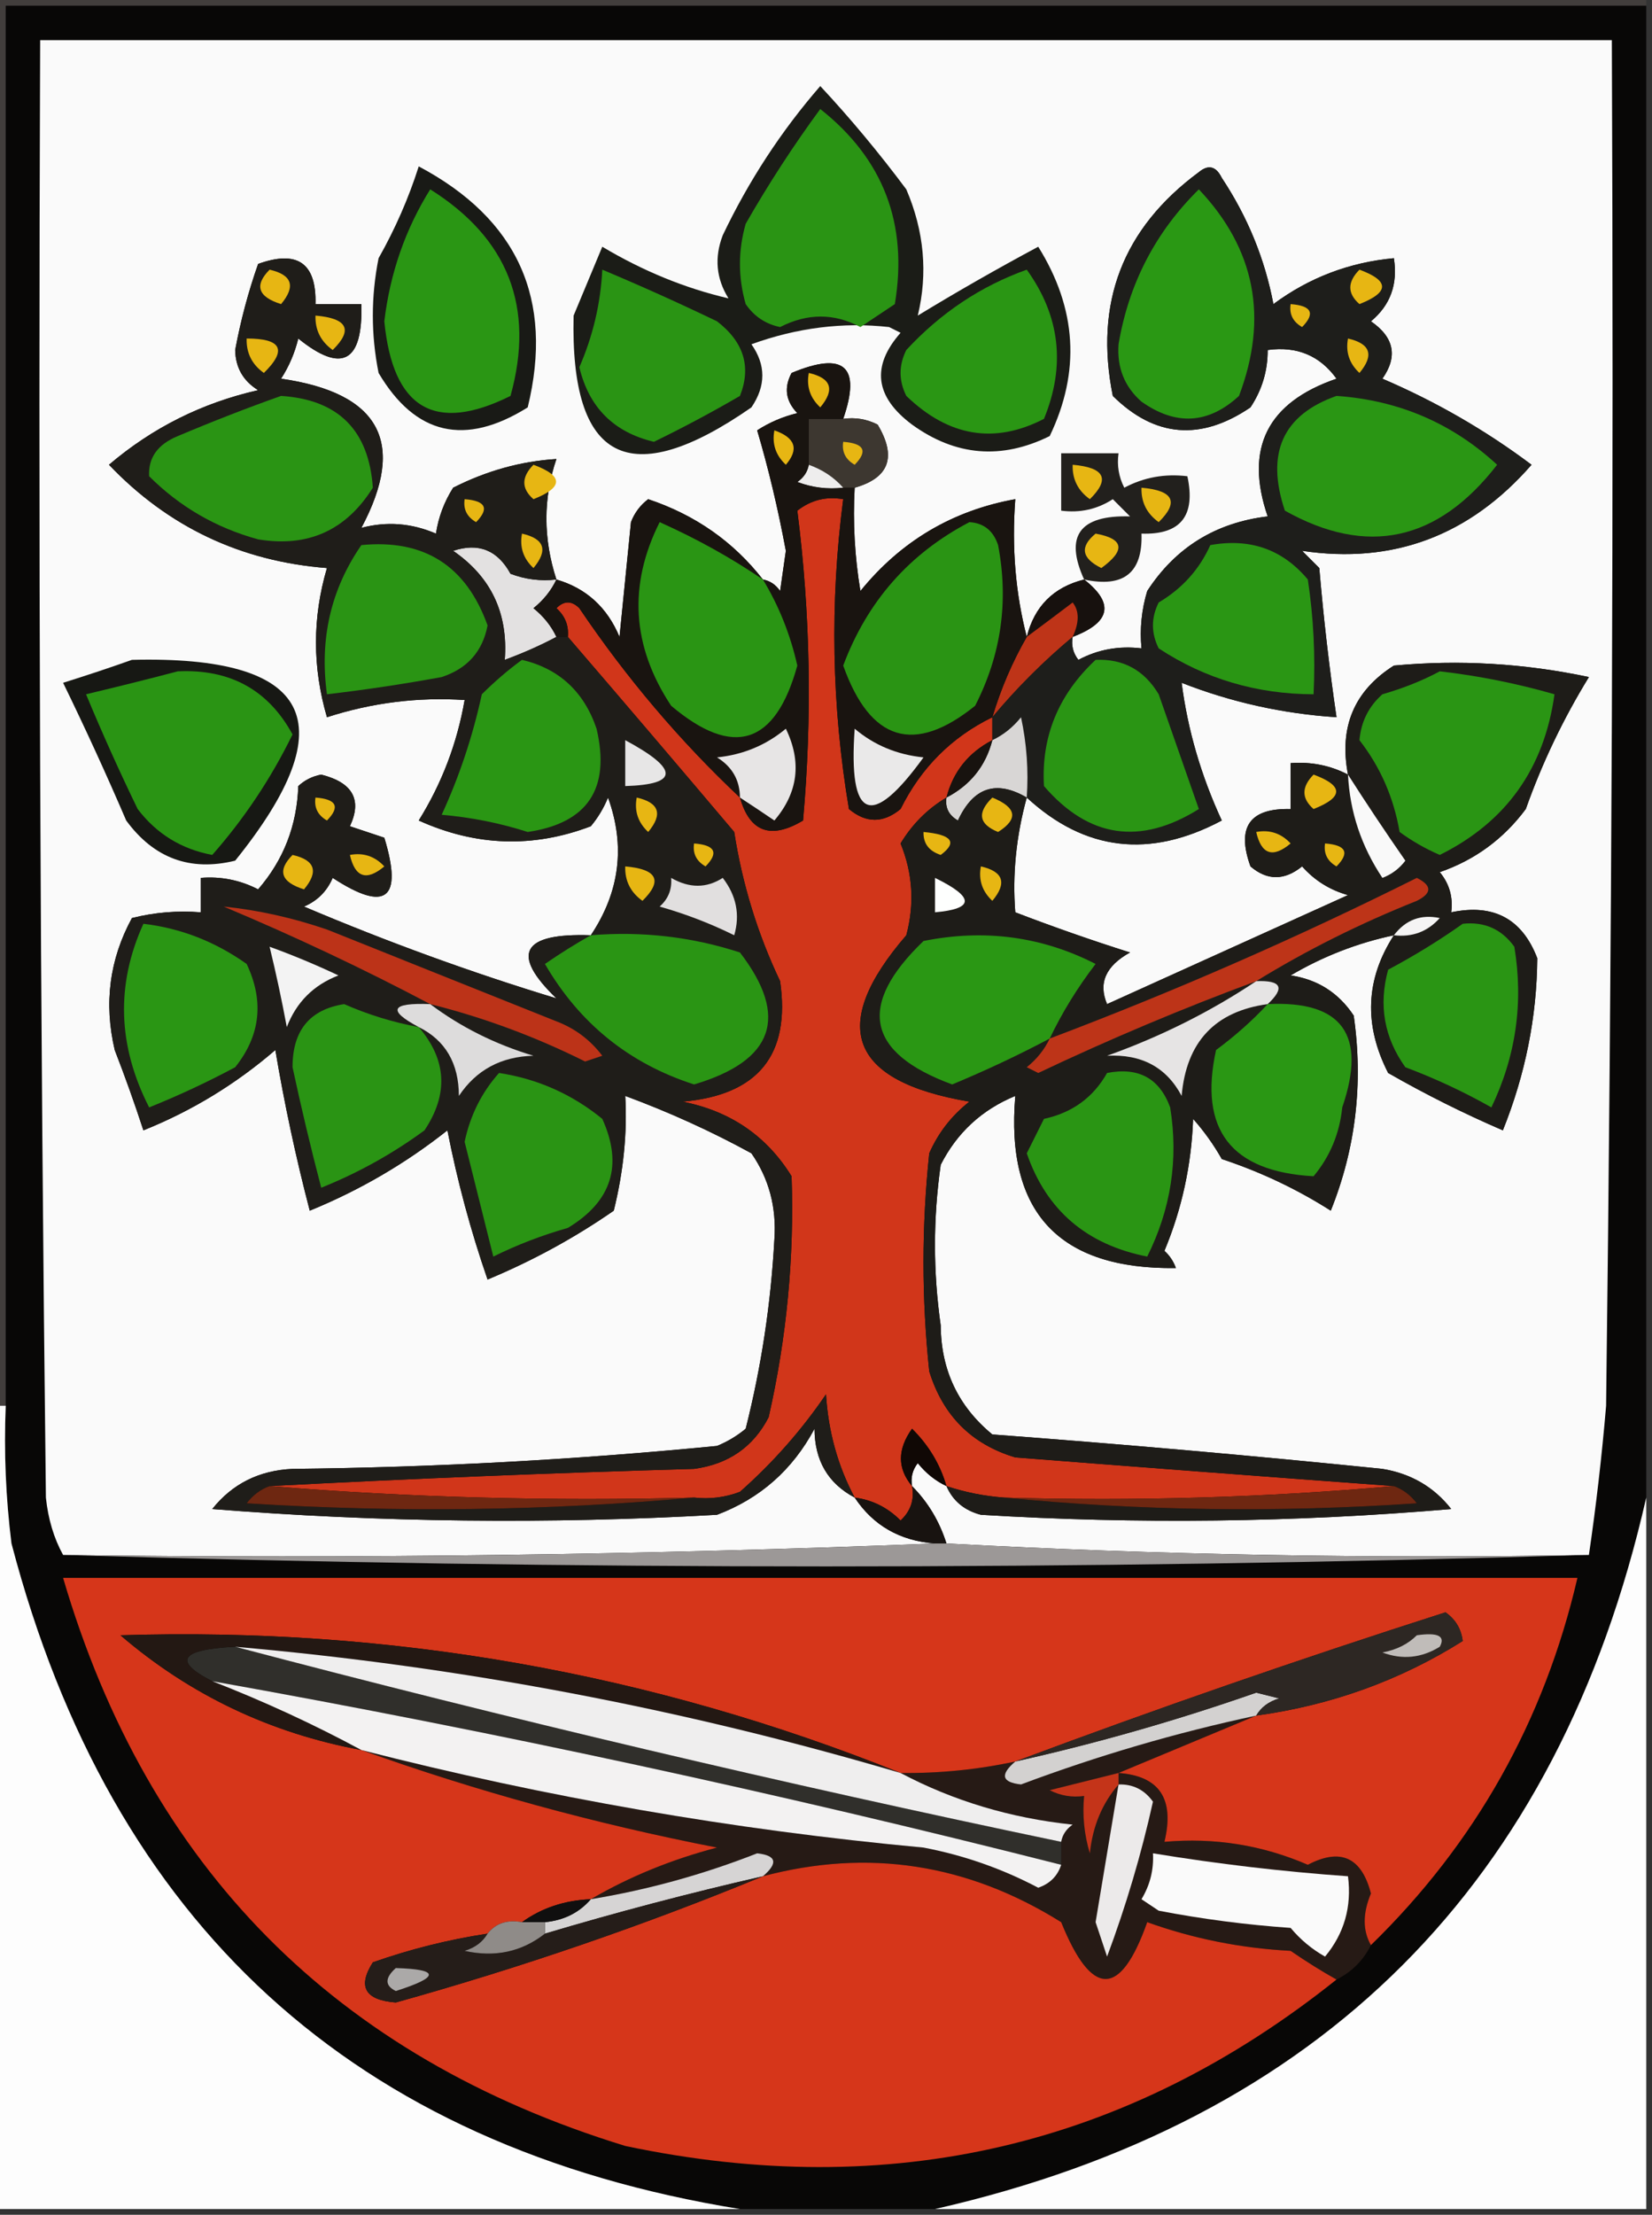 <?xml version="1.0" encoding="UTF-8"?>
<!DOCTYPE svg PUBLIC "-//W3C//DTD SVG 1.1//EN" "http://www.w3.org/Graphics/SVG/1.1/DTD/svg11.dtd">
<svg xmlns="http://www.w3.org/2000/svg" version="1.1" width="144px" height="193px" style="shape-rendering:geometricPrecision; text-rendering:geometricPrecision; image-rendering:optimizeQuality; fill-rule:evenodd; clip-rule:evenodd" xmlns:xlink="http://www.w3.org/1999/xlink">
<rect width="100%" height="100%" fill="#333333" stroke="none"/>
<g><path style="opacity:1" fill="#423e3c" d="M -0.5,-0.5 C 47.5,-0.5 95.5,-0.5 143.5,-0.5C 143.5,-0.167 143.5,0.167 143.5,0.5C 95.833,0.5 48.167,0.5 0.5,0.5C 0.5,41.167 0.5,81.833 0.5,122.5C 0.167,122.5 -0.167,122.5 -0.5,122.5C -0.5,81.5 -0.5,40.5 -0.5,-0.5 Z"/></g>
<g><path style="opacity:1" fill="#080706" d="M 143.5,0.5 C 143.5,43.833 143.5,87.167 143.5,130.5C 135.833,164.167 115.167,184.833 81.5,192.5C 75.833,192.5 70.167,192.5 64.5,192.5C 30.883,187.06 9.717,167.726 1,134.5C 0.501,130.514 0.334,126.514 0.5,122.5C 0.5,81.833 0.5,41.167 0.5,0.5C 48.167,0.5 95.833,0.5 143.5,0.5 Z"/></g>
<g><path style="opacity:1" fill="#fafafa" d="M 138.5,135.5 C 119.659,135.83 100.993,135.497 82.5,134.5C 81.89,132.566 80.89,130.899 79.5,129.5C 79.369,128.761 79.536,128.094 80,127.5C 80.708,128.381 81.542,129.047 82.5,129.5C 83.058,130.79 84.058,131.623 85.5,132C 99.179,132.833 112.846,132.666 126.5,131.5C 124.997,129.578 122.997,128.412 120.5,128C 109.181,126.847 97.848,125.847 86.5,125C 83.526,122.552 82.026,119.386 82,115.5C 81.333,110.833 81.333,106.167 82,101.5C 83.419,98.704 85.585,96.704 88.5,95.5C 87.637,105.638 92.304,110.638 102.5,110.5C 102.291,109.914 101.957,109.414 101.5,109C 103.021,105.356 103.855,101.523 104,97.5C 104.956,98.579 105.789,99.745 106.5,101C 109.89,102.125 113.057,103.625 116,105.5C 118.177,100.077 118.843,94.41 118,88.5C 116.681,86.513 114.848,85.346 112.5,85C 115.327,83.336 118.327,82.17 121.5,81.5C 119.029,85.318 118.862,89.318 121,93.5C 124.246,95.359 127.579,97.025 131,98.5C 132.961,93.619 133.961,88.619 134,83.5C 132.682,80.059 130.182,78.725 126.5,79.5C 126.67,78.178 126.337,77.011 125.5,76C 128.562,74.939 131.062,73.106 133,70.5C 134.432,66.469 136.266,62.636 138.5,59C 132.871,57.803 127.204,57.47 121.5,58C 118.037,60.194 116.704,63.361 117.5,67.5C 115.958,66.699 114.292,66.366 112.5,66.5C 112.5,67.833 112.5,69.167 112.5,70.5C 108.929,70.408 107.762,72.074 109,75.5C 110.458,76.747 111.958,76.747 113.5,75.5C 114.59,76.727 115.924,77.56 117.5,78C 110.5,81.167 103.5,84.333 96.5,87.5C 95.718,85.671 96.384,84.171 98.5,83C 95.124,81.93 91.79,80.763 88.5,79.5C 88.241,76.204 88.575,72.87 89.5,69.5C 94.561,74.172 100.228,74.839 106.5,71.5C 104.694,67.595 103.527,63.595 103,59.5C 107.319,61.193 111.819,62.193 116.5,62.5C 115.869,58.196 115.369,53.863 115,49.5C 114.5,49 114,48.5 113.5,48C 121.437,49.184 128.104,46.684 133.5,40.5C 129.494,37.495 125.16,34.995 120.5,33C 121.86,31.062 121.527,29.396 119.5,28C 121.192,26.599 121.859,24.766 121.5,22.5C 117.615,22.861 114.115,24.194 111,26.5C 110.254,22.567 108.754,18.9 106.5,15.5C 105.998,14.479 105.332,14.312 104.5,15C 97.866,19.901 95.366,26.401 97,34.5C 100.659,38.115 104.659,38.449 109,35.5C 110.009,33.975 110.509,32.308 110.5,30.5C 113.045,30.151 115.045,30.984 116.5,33C 110.465,35.07 108.465,39.07 110.5,45C 105.964,45.544 102.464,47.71 100,51.5C 99.507,53.134 99.34,54.801 99.5,56.5C 97.533,56.261 95.7,56.594 94,57.5C 93.536,56.906 93.369,56.239 93.5,55.5C 96.82,54.239 97.154,52.572 94.5,50.5C 91.833,51.167 90.167,52.833 89.5,55.5C 88.517,51.702 88.183,47.702 88.5,43.5C 83.027,44.488 78.527,47.154 75,51.5C 74.502,48.518 74.335,45.518 74.5,42.5C 77.513,41.644 78.18,39.811 76.5,37C 75.552,36.517 74.552,36.35 73.5,36.5C 75.085,31.921 73.585,30.587 69,32.5C 68.316,33.784 68.483,34.95 69.5,36C 68.234,36.309 67.067,36.809 66,37.5C 66.981,40.816 67.814,44.316 68.5,48C 68.333,49.167 68.167,50.333 68,51.5C 67.617,50.944 67.117,50.611 66.5,50.5C 63.934,47.205 60.601,44.871 56.5,43.5C 55.808,44.025 55.308,44.692 55,45.5C 54.667,48.833 54.333,52.167 54,55.5C 52.924,52.921 51.091,51.254 48.5,50.5C 47.34,46.918 47.34,43.418 48.5,40C 45.415,40.19 42.415,41.023 39.5,42.5C 38.719,43.729 38.219,45.062 38,46.5C 35.867,45.582 33.7,45.416 31.5,46C 35.459,38.572 33.126,34.239 24.5,33C 25.191,31.933 25.691,30.766 26,29.5C 29.806,32.574 31.64,31.574 31.5,26.5C 30.167,26.5 28.833,26.5 27.5,26.5C 27.592,22.929 25.926,21.762 22.5,23C 21.648,25.417 20.981,27.917 20.5,30.5C 20.529,32.029 21.195,33.196 22.5,34C 17.619,35.107 13.286,37.274 9.5,40.5C 14.67,45.918 21.003,48.918 28.5,49.5C 27.225,53.816 27.225,58.149 28.5,62.5C 32.428,61.233 36.428,60.733 40.5,61C 39.848,64.76 38.515,68.26 36.5,71.5C 41.473,73.75 46.473,73.917 51.5,72C 52.126,71.25 52.626,70.416 53,69.5C 54.526,73.717 54.026,77.717 51.5,81.5C 45.476,81.293 44.476,83.126 48.5,87C 41.136,84.764 33.803,82.098 26.5,79C 27.667,78.5 28.5,77.667 29,76.5C 33.637,79.534 35.137,78.367 33.5,73C 32.5,72.667 31.5,72.333 30.5,72C 31.581,69.694 30.748,68.194 28,67.5C 27.228,67.645 26.561,67.978 26,68.5C 25.884,71.942 24.717,74.942 22.5,77.5C 20.929,76.691 19.262,76.357 17.5,76.5C 17.5,77.5 17.5,78.5 17.5,79.5C 15.473,79.338 13.473,79.504 11.5,80C 9.544,83.595 9.044,87.428 10,91.5C 10.895,93.805 11.729,96.138 12.5,98.5C 16.717,96.808 20.55,94.474 24,91.5C 24.793,96.211 25.793,100.878 27,105.5C 31.353,103.721 35.353,101.388 39,98.5C 39.862,102.92 41.029,107.253 42.5,111.5C 46.42,109.868 50.087,107.868 53.5,105.5C 54.351,102.058 54.684,98.724 54.5,95.5C 58.316,96.909 61.983,98.576 65.5,100.5C 67.029,102.707 67.695,105.207 67.5,108C 67.197,113.593 66.364,119.093 65,124.5C 64.25,125.126 63.416,125.626 62.5,126C 50.208,127.203 37.874,127.87 25.5,128C 22.586,128.133 20.253,129.3 18.5,131.5C 33.155,132.666 47.822,132.833 62.5,132C 66.251,130.585 69.084,128.085 71,124.5C 71.006,127.264 72.172,129.264 74.5,130.5C 76.121,132.942 78.454,134.275 81.5,134.5C 56.339,135.498 31.006,135.831 5.5,135.5C 4.698,134.048 4.198,132.382 4,130.5C 3.5,88.168 3.333,45.835 3.5,3.5C 49.167,3.5 94.833,3.5 140.5,3.5C 140.667,43.168 140.5,82.835 140,122.5C 139.631,126.863 139.131,131.196 138.5,135.5 Z"/></g>
<g><path style="opacity:1" fill="#1b1c17" d="M 71.5,7.5 C 74.083,10.266 76.583,13.266 79,16.5C 80.558,20.142 80.891,23.809 80,27.5C 83.436,25.408 86.936,23.408 90.5,21.5C 93.865,26.888 94.198,32.388 91.5,38C 87.296,40.077 83.296,39.744 79.5,37C 76.263,34.581 75.93,31.915 78.5,29C 78.167,28.833 77.833,28.667 77.5,28.5C 73.485,28.055 69.485,28.555 65.5,30C 66.767,31.796 66.767,33.629 65.5,35.5C 54.86,42.893 49.693,40.226 50,27.5C 50.833,25.5 51.667,23.5 52.5,21.5C 56.05,23.619 59.717,25.119 63.5,26C 62.424,24.274 62.257,22.441 63,20.5C 65.269,15.744 68.103,11.41 71.5,7.5 Z"/></g>
<g><path style="opacity:1" fill="#2a9414" d="M 52.5,23.5 C 55.816,24.89 59.15,26.39 62.5,28C 64.837,29.798 65.503,31.965 64.5,34.5C 62.045,35.929 59.545,37.262 57,38.5C 53.5,37.667 51.333,35.5 50.5,32C 51.687,29.276 52.353,26.443 52.5,23.5 Z"/></g>
<g><path style="opacity:1" fill="#2a9614" d="M 89.5,23.5 C 92.403,27.526 92.903,31.859 91,36.5C 86.69,38.724 82.69,38.057 79,34.5C 78.333,33.167 78.333,31.833 79,30.5C 81.998,27.262 85.498,24.929 89.5,23.5 Z"/></g>
<g><path style="opacity:1" fill="#2a9414" d="M 71.5,9.5 C 77.002,13.846 79.169,19.513 78,26.5C 77,27.167 76,27.833 75,28.5C 72.717,27.281 70.384,27.281 68,28.5C 66.739,28.241 65.739,27.574 65,26.5C 64.333,24.167 64.333,21.833 65,19.5C 66.996,16.014 69.163,12.681 71.5,9.5 Z"/></g>
<g><path style="opacity:1" fill="#191a16" d="M 36.5,14.5 C 45.125,19.08 48.292,26.08 46,35.5C 40.536,38.916 36.203,37.916 33,32.5C 32.333,29.167 32.333,25.833 33,22.5C 34.454,19.929 35.62,17.262 36.5,14.5 Z"/></g>
<g><path style="opacity:1" fill="#2a9614" d="M 37.5,16.5 C 44.308,20.779 46.641,26.779 44.5,34.5C 37.906,37.785 34.239,35.618 33.5,28C 34,23.81 35.333,19.977 37.5,16.5 Z"/></g>
<g><path style="opacity:1" fill="#3d3730" d="M 73.5,36.5 C 74.552,36.35 75.552,36.517 76.5,37C 78.18,39.811 77.513,41.644 74.5,42.5C 74.167,42.5 73.833,42.5 73.5,42.5C 72.71,41.599 71.71,40.932 70.5,40.5C 70.5,39.167 70.5,37.833 70.5,36.5C 71.5,36.5 72.5,36.5 73.5,36.5 Z"/></g>
<g><path style="opacity:1" fill="#e7b613" d="M 73.5,38.5 C 75.337,38.639 75.67,39.306 74.5,40.5C 73.703,40.043 73.369,39.376 73.5,38.5 Z"/></g>
<g><path style="opacity:1" fill="#eeeded" d="M 70.5,40.5 C 71.71,40.932 72.71,41.599 73.5,42.5C 72.127,42.657 70.793,42.49 69.5,42C 70.056,41.617 70.389,41.117 70.5,40.5 Z"/></g>
<g><path style="opacity:1" fill="#d1361a" d="M 86.5,62.5 C 86.5,63.167 86.5,63.833 86.5,64.5C 84.413,65.585 83.08,67.251 82.5,69.5C 80.855,70.479 79.521,71.812 78.5,73.5C 79.562,76.103 79.728,78.769 79,81.5C 72.186,89.392 74.02,94.226 84.5,96C 82.951,97.214 81.784,98.714 81,100.5C 80.333,106.833 80.333,113.167 81,119.5C 82.193,123.36 84.693,125.86 88.5,127C 99.504,127.859 110.504,128.693 121.5,129.5C 110.346,130.495 99.012,130.828 87.5,130.5C 85.784,130.371 84.117,130.038 82.5,129.5C 81.952,127.606 80.952,125.94 79.5,124.5C 78.212,126.299 78.212,127.965 79.5,129.5C 79.719,130.675 79.386,131.675 78.5,132.5C 77.378,131.37 76.044,130.703 74.5,130.5C 73.034,127.753 72.201,124.753 72,121.5C 69.872,124.63 67.372,127.463 64.5,130C 63.207,130.49 61.873,130.657 60.5,130.5C 47.989,130.829 35.655,130.495 23.5,129.5C 35.822,128.851 48.155,128.351 60.5,128C 63.494,127.594 65.661,126.094 67,123.5C 68.576,116.563 69.243,109.563 69,102.5C 66.831,98.99 63.664,96.823 59.5,96C 66.089,95.42 68.922,91.92 68,85.5C 66.04,81.378 64.707,77.045 64,72.5C 59.149,66.762 54.315,61.095 49.5,55.5C 49.586,54.504 49.252,53.671 48.5,53C 49.167,52.333 49.833,52.333 50.5,53C 54.602,59.076 59.268,64.576 64.5,69.5C 65.356,72.513 67.189,73.18 70,71.5C 70.805,62.452 70.639,53.452 69.5,44.5C 70.689,43.571 72.022,43.238 73.5,43.5C 72.325,52.538 72.491,61.538 74,70.5C 75.494,71.747 76.994,71.747 78.5,70.5C 80.288,66.896 82.955,64.23 86.5,62.5 Z"/></g>
<g><path style="opacity:1" fill="#22201d" d="M 94.5,50.5 C 92.771,46.706 94.105,44.872 98.5,45C 98,44.5 97.5,44 97,43.5C 95.644,44.38 94.144,44.714 92.5,44.5C 92.5,42.833 92.5,41.167 92.5,39.5C 94.167,39.5 95.833,39.5 97.5,39.5C 97.35,40.552 97.517,41.552 98,42.5C 99.7,41.594 101.533,41.261 103.5,41.5C 104.244,44.95 102.91,46.616 99.5,46.5C 99.616,49.91 97.95,51.244 94.5,50.5 Z"/></g>
<g><path style="opacity:1" fill="#e7b613" d="M 99.5,42.5 C 102.293,42.74 102.793,43.74 101,45.5C 99.961,44.756 99.461,43.756 99.5,42.5 Z"/></g>
<g><path style="opacity:1" fill="#e7b613" d="M 93.5,40.5 C 96.293,40.74 96.793,41.74 95,43.5C 93.961,42.756 93.461,41.756 93.5,40.5 Z"/></g>
<g><path style="opacity:1" fill="#e7b613" d="M 95.5,46.5 C 97.973,46.947 98.14,47.947 96,49.5C 94.272,48.648 94.105,47.648 95.5,46.5 Z"/></g>
<g><path style="opacity:1" fill="#e3e1e1" d="M 48.5,50.5 C 48.047,51.458 47.38,52.292 46.5,53C 47.38,53.708 48.047,54.542 48.5,55.5C 47.123,56.234 45.623,56.901 44,57.5C 44.304,53.439 42.804,50.273 39.5,48C 41.706,47.268 43.372,47.935 44.5,50C 45.793,50.49 47.127,50.657 48.5,50.5 Z"/></g>
<g><path style="opacity:1" fill="#17110e" d="M 94.5,50.5 C 97.154,52.572 96.82,54.239 93.5,55.5C 94.087,54.233 94.087,53.233 93.5,52.5C 92.148,53.524 90.815,54.524 89.5,55.5C 90.167,52.833 91.833,51.167 94.5,50.5 Z"/></g>
<g><path style="opacity:1" fill="#be3418" d="M 93.5,55.5 C 90.939,57.64 88.605,59.973 86.5,62.5C 87.242,60.02 88.242,57.687 89.5,55.5C 90.815,54.524 92.148,53.524 93.5,52.5C 94.087,53.233 94.087,54.233 93.5,55.5 Z"/></g>
<g><path style="opacity:1" fill="#1e1e1b" d="M 89.5,69.5 C 89.663,67.143 89.497,64.81 89,62.5C 88.292,63.38 87.458,64.047 86.5,64.5C 86.5,63.833 86.5,63.167 86.5,62.5C 88.605,59.973 90.939,57.64 93.5,55.5C 93.369,56.239 93.536,56.906 94,57.5C 95.7,56.594 97.533,56.261 99.5,56.5C 99.34,54.801 99.507,53.134 100,51.5C 102.464,47.71 105.964,45.544 110.5,45C 108.465,39.07 110.465,35.07 116.5,33C 115.045,30.984 113.045,30.151 110.5,30.5C 110.509,32.308 110.009,33.975 109,35.5C 104.659,38.449 100.659,38.115 97,34.5C 95.366,26.401 97.866,19.901 104.5,15C 105.332,14.312 105.998,14.479 106.5,15.5C 108.754,18.9 110.254,22.567 111,26.5C 114.115,24.194 117.615,22.861 121.5,22.5C 121.859,24.766 121.192,26.599 119.5,28C 121.527,29.396 121.86,31.062 120.5,33C 125.16,34.995 129.494,37.495 133.5,40.5C 128.104,46.684 121.437,49.184 113.5,48C 114,48.5 114.5,49 115,49.5C 115.369,53.863 115.869,58.196 116.5,62.5C 111.819,62.193 107.319,61.193 103,59.5C 103.527,63.595 104.694,67.595 106.5,71.5C 100.228,74.839 94.561,74.172 89.5,69.5 Z"/></g>
<g><path style="opacity:1" fill="#2a9614" d="M 105.5,47.5 C 108.97,46.875 111.804,47.875 114,50.5C 114.498,53.817 114.665,57.15 114.5,60.5C 109.536,60.487 105.036,59.153 101,56.5C 100.333,55.167 100.333,53.833 101,52.5C 103.049,51.286 104.549,49.62 105.5,47.5 Z"/></g>
<g><path style="opacity:1" fill="#2a9614" d="M 116.5,34.5 C 121.912,34.876 126.579,36.876 130.5,40.5C 125.332,47.181 119.165,48.514 112,44.5C 110.315,39.487 111.815,36.154 116.5,34.5 Z"/></g>
<g><path style="opacity:1" fill="#e7b613" d="M 117.5,29.5 C 119.465,29.948 119.798,30.948 118.5,32.5C 117.614,31.675 117.281,30.675 117.5,29.5 Z"/></g>
<g><path style="opacity:1" fill="#e7b613" d="M 112.5,26.5 C 114.337,26.64 114.67,27.306 113.5,28.5C 112.702,28.043 112.369,27.376 112.5,26.5 Z"/></g>
<g><path style="opacity:1" fill="#e7b613" d="M 118.5,23.5 C 121.125,24.466 121.125,25.466 118.5,26.5C 117.438,25.575 117.438,24.575 118.5,23.5 Z"/></g>
<g><path style="opacity:1" fill="#2a9814" d="M 104.5,16.5 C 109.411,21.687 110.578,27.687 108,34.5C 105.336,36.955 102.502,37.122 99.5,35C 98.02,33.701 97.354,32.034 97.5,30C 98.391,24.718 100.724,20.218 104.5,16.5 Z"/></g>
<g><path style="opacity:1" fill="#2a9514" d="M 95.5,57.5 C 97.903,57.393 99.737,58.393 101,60.5C 102.166,63.828 103.332,67.161 104.5,70.5C 99.396,73.689 94.896,73.023 91,68.5C 90.748,64.209 92.248,60.542 95.5,57.5 Z"/></g>
<g><path style="opacity:1" fill="#d8d6d5" d="M 89.5,69.5 C 86.837,67.943 84.837,68.609 83.5,71.5C 82.703,71.043 82.369,70.376 82.5,69.5C 84.587,68.415 85.92,66.749 86.5,64.5C 87.458,64.047 88.292,63.38 89,62.5C 89.497,64.81 89.663,67.143 89.5,69.5 Z"/></g>
<g><path style="opacity:1" fill="#191410" d="M 73.5,36.5 C 72.5,36.5 71.5,36.5 70.5,36.5C 70.5,37.833 70.5,39.167 70.5,40.5C 70.389,41.117 70.056,41.617 69.5,42C 70.793,42.49 72.127,42.657 73.5,42.5C 73.833,42.5 74.167,42.5 74.5,42.5C 74.335,45.518 74.502,48.518 75,51.5C 78.527,47.154 83.027,44.488 88.5,43.5C 88.183,47.702 88.517,51.702 89.5,55.5C 88.242,57.687 87.242,60.02 86.5,62.5C 82.955,64.23 80.288,66.896 78.5,70.5C 76.994,71.747 75.494,71.747 74,70.5C 72.491,61.538 72.325,52.538 73.5,43.5C 72.022,43.238 70.689,43.571 69.5,44.5C 70.639,53.452 70.805,62.452 70,71.5C 67.189,73.18 65.356,72.513 64.5,69.5C 59.268,64.576 54.602,59.076 50.5,53C 49.833,52.333 49.167,52.333 48.5,53C 49.252,53.671 49.586,54.504 49.5,55.5C 49.167,55.5 48.833,55.5 48.5,55.5C 48.047,54.542 47.38,53.708 46.5,53C 47.38,52.292 48.047,51.458 48.5,50.5C 51.091,51.254 52.924,52.921 54,55.5C 54.333,52.167 54.667,48.833 55,45.5C 55.308,44.692 55.808,44.025 56.5,43.5C 60.601,44.871 63.934,47.205 66.5,50.5C 67.117,50.611 67.617,50.944 68,51.5C 68.167,50.333 68.333,49.167 68.5,48C 67.814,44.316 66.981,40.816 66,37.5C 67.067,36.809 68.234,36.309 69.5,36C 68.483,34.95 68.316,33.784 69,32.5C 73.585,30.587 75.085,31.921 73.5,36.5 Z"/></g>
<g><path style="opacity:1" fill="#e7e5e5" d="M 64.5,69.5 C 64.489,67.983 63.823,66.816 62.5,66C 64.78,65.767 66.78,64.934 68.5,63.5C 69.904,66.403 69.571,69.07 67.5,71.5C 66.482,70.808 65.482,70.141 64.5,69.5 Z"/></g>
<g><path style="opacity:1" fill="#2a9414" d="M 84.5,45.5 C 85.75,45.577 86.583,46.244 87,47.5C 87.937,52.403 87.27,57.07 85,61.5C 79.692,65.78 75.859,64.613 73.5,58C 75.591,52.411 79.258,48.244 84.5,45.5 Z"/></g>
<g><path style="opacity:1" fill="#2a9514" d="M 66.5,50.5 C 67.891,52.791 68.891,55.291 69.5,58C 67.59,64.915 63.923,66.082 58.5,61.5C 55.078,56.323 54.745,50.99 57.5,45.5C 60.716,46.937 63.716,48.604 66.5,50.5 Z"/></g>
<g><path style="opacity:1" fill="#e7b613" d="M 67.5,37.5 C 69.332,38.141 69.665,39.141 68.5,40.5C 67.614,39.675 67.281,38.675 67.5,37.5 Z"/></g>
<g><path style="opacity:1" fill="#e7b613" d="M 70.5,32.5 C 72.465,32.948 72.798,33.948 71.5,35.5C 70.614,34.675 70.281,33.675 70.5,32.5 Z"/></g>
<g><path style="opacity:1" fill="#eae9e9" d="M 74.5,63.5 C 76.189,64.931 78.189,65.764 80.5,66C 75.936,72.299 73.936,71.466 74.5,63.5 Z"/></g>
<g><path style="opacity:1" fill="#171814" d="M 11.5,57.5 C 27.218,57.104 30.218,62.937 20.5,75C 16.579,75.959 13.412,74.792 11,71.5C 9.263,67.458 7.43,63.458 5.5,59.5C 7.631,58.831 9.631,58.165 11.5,57.5 Z"/></g>
<g><path style="opacity:1" fill="#2a9414" d="M 15.5,58.5 C 20.055,58.287 23.388,60.12 25.5,64C 23.617,67.844 21.284,71.344 18.5,74.5C 15.812,73.995 13.645,72.662 12,70.5C 10.403,67.209 8.903,63.875 7.5,60.5C 10.306,59.832 12.972,59.166 15.5,58.5 Z"/></g>
<g><path style="opacity:1" fill="#18130f" d="M 86.5,64.5 C 85.92,66.749 84.587,68.415 82.5,69.5C 83.08,67.251 84.413,65.585 86.5,64.5 Z"/></g>
<g><path style="opacity:1" fill="#1e1c18" d="M 121.5,81.5 C 118.327,82.17 115.327,83.336 112.5,85C 114.848,85.346 116.681,86.513 118,88.5C 118.843,94.41 118.177,100.077 116,105.5C 113.057,103.625 109.89,102.125 106.5,101C 105.789,99.745 104.956,98.579 104,97.5C 103.855,101.523 103.021,105.356 101.5,109C 101.957,109.414 102.291,109.914 102.5,110.5C 92.304,110.638 87.637,105.638 88.5,95.5C 85.585,96.704 83.419,98.704 82,101.5C 81.333,106.167 81.333,110.833 82,115.5C 82.026,119.386 83.526,122.552 86.5,125C 97.848,125.847 109.181,126.847 120.5,128C 122.997,128.412 124.997,129.578 126.5,131.5C 112.846,132.666 99.179,132.833 85.5,132C 84.058,131.623 83.058,130.79 82.5,129.5C 84.117,130.038 85.784,130.371 87.5,130.5C 99.326,131.66 111.326,131.826 123.5,131C 122.956,130.283 122.289,129.783 121.5,129.5C 110.504,128.693 99.504,127.859 88.5,127C 84.693,125.86 82.193,123.36 81,119.5C 80.333,113.167 80.333,106.833 81,100.5C 81.784,98.714 82.951,97.214 84.5,96C 74.02,94.226 72.186,89.392 79,81.5C 79.728,78.769 79.562,76.103 78.5,73.5C 79.521,71.812 80.855,70.479 82.5,69.5C 82.369,70.376 82.703,71.043 83.5,71.5C 84.837,68.609 86.837,67.943 89.5,69.5C 88.575,72.87 88.241,76.204 88.5,79.5C 91.79,80.763 95.124,81.93 98.5,83C 96.384,84.171 95.718,85.671 96.5,87.5C 103.5,84.333 110.5,81.167 117.5,78C 115.924,77.56 114.59,76.727 113.5,75.5C 111.958,76.747 110.458,76.747 109,75.5C 107.762,72.074 108.929,70.408 112.5,70.5C 112.5,69.167 112.5,67.833 112.5,66.5C 114.292,66.366 115.958,66.699 117.5,67.5C 116.704,63.361 118.037,60.194 121.5,58C 127.204,57.47 132.871,57.803 138.5,59C 136.266,62.636 134.432,66.469 133,70.5C 131.062,73.106 128.562,74.939 125.5,76C 126.337,77.011 126.67,78.178 126.5,79.5C 130.182,78.725 132.682,80.059 134,83.5C 133.961,88.619 132.961,93.619 131,98.5C 127.579,97.025 124.246,95.359 121,93.5C 118.862,89.318 119.029,85.318 121.5,81.5 Z"/></g>
<g><path style="opacity:1" fill="#e7b613" d="M 115.5,73.5 C 117.337,73.639 117.67,74.306 116.5,75.5C 115.702,75.043 115.369,74.376 115.5,73.5 Z"/></g>
<g><path style="opacity:1" fill="#e7b613" d="M 109.5,72.5 C 110.675,72.281 111.675,72.614 112.5,73.5C 110.948,74.798 109.948,74.465 109.5,72.5 Z"/></g>
<g><path style="opacity:1" fill="#e7b613" d="M 80.5,72.5 C 82.983,72.73 83.483,73.397 82,74.5C 80.97,74.164 80.47,73.497 80.5,72.5 Z"/></g>
<g><path style="opacity:1" fill="#e7b613" d="M 86.5,69.5 C 88.625,70.368 88.791,71.368 87,72.5C 85.317,71.823 85.15,70.823 86.5,69.5 Z"/></g>
<g><path style="opacity:1" fill="#f9f9f9" d="M 117.5,67.5 C 119.066,69.956 120.733,72.456 122.5,75C 121.975,75.692 121.308,76.192 120.5,76.5C 118.664,73.748 117.664,70.748 117.5,67.5 Z"/></g>
<g><path style="opacity:1" fill="#e7b613" d="M 114.5,67.5 C 117.125,68.466 117.125,69.466 114.5,70.5C 113.438,69.575 113.438,68.575 114.5,67.5 Z"/></g>
<g><path style="opacity:1" fill="#2a9514" d="M 125.5,58.5 C 128.879,58.888 132.212,59.555 135.5,60.5C 134.604,66.975 131.271,71.641 125.5,74.5C 124.252,73.96 123.085,73.293 122,72.5C 121.487,69.506 120.32,66.839 118.5,64.5C 118.637,62.893 119.304,61.559 120.5,60.5C 122.336,59.972 124.003,59.306 125.5,58.5 Z"/></g>
<g><path style="opacity:1" fill="#e7b613" d="M 85.5,75.5 C 87.465,75.948 87.798,76.948 86.5,78.5C 85.614,77.675 85.281,76.675 85.5,75.5 Z"/></g>
<g><path style="opacity:1" fill="#fefffe" d="M 81.5,76.5 C 84.962,78.193 84.962,79.193 81.5,79.5C 81.5,78.5 81.5,77.5 81.5,76.5 Z"/></g>
<g><path style="opacity:1" fill="#bd3418" d="M 109.5,85.5 C 103.084,87.872 96.75,90.539 90.5,93.5C 90.167,93.333 89.833,93.167 89.5,93C 90.38,92.292 91.047,91.458 91.5,90.5C 102.41,86.378 113.076,81.712 123.5,76.5C 124.833,77.167 124.833,77.833 123.5,78.5C 118.554,80.469 113.887,82.802 109.5,85.5 Z"/></g>
<g><path style="opacity:1" fill="#f5f4f4" d="M 121.5,81.5 C 122.527,80.152 123.86,79.652 125.5,80C 124.437,81.188 123.103,81.688 121.5,81.5 Z"/></g>
<g><path style="opacity:1" fill="#2a9514" d="M 127.5,80.5 C 129.39,80.296 130.89,80.963 132,82.5C 132.809,87.364 132.142,92.03 130,96.5C 127.602,95.144 125.102,93.977 122.5,93C 120.653,90.421 120.153,87.588 121,84.5C 123.314,83.267 125.481,81.933 127.5,80.5 Z"/></g>
<g><path style="opacity:1" fill="#2a9714" d="M 91.5,90.5 C 88.78,91.942 85.946,93.275 83,94.5C 75.517,91.752 74.684,87.585 80.5,82C 85.804,80.934 90.804,81.6 95.5,84C 93.915,86.069 92.581,88.236 91.5,90.5 Z"/></g>
<g><path style="opacity:1" fill="#1f1d19" d="M 48.5,50.5 C 47.127,50.657 45.793,50.49 44.5,50C 43.372,47.935 41.706,47.268 39.5,48C 42.804,50.273 44.304,53.439 44,57.5C 45.623,56.901 47.123,56.234 48.5,55.5C 48.833,55.5 49.167,55.5 49.5,55.5C 54.315,61.095 59.149,66.762 64,72.5C 64.707,77.045 66.04,81.378 68,85.5C 68.922,91.92 66.089,95.42 59.5,96C 63.664,96.823 66.831,98.99 69,102.5C 69.243,109.563 68.576,116.563 67,123.5C 65.661,126.094 63.494,127.594 60.5,128C 48.155,128.351 35.822,128.851 23.5,129.5C 22.711,129.783 22.044,130.283 21.5,131C 34.673,131.827 47.673,131.66 60.5,130.5C 61.873,130.657 63.207,130.49 64.5,130C 67.372,127.463 69.872,124.63 72,121.5C 72.201,124.753 73.034,127.753 74.5,130.5C 72.172,129.264 71.006,127.264 71,124.5C 69.084,128.085 66.251,130.585 62.5,132C 47.822,132.833 33.155,132.666 18.5,131.5C 20.253,129.3 22.586,128.133 25.5,128C 37.874,127.87 50.208,127.203 62.5,126C 63.416,125.626 64.25,125.126 65,124.5C 66.364,119.093 67.197,113.593 67.5,108C 67.695,105.207 67.029,102.707 65.5,100.5C 61.983,98.576 58.316,96.909 54.5,95.5C 54.684,98.724 54.351,102.058 53.5,105.5C 50.087,107.868 46.42,109.868 42.5,111.5C 41.029,107.253 39.862,102.92 39,98.5C 35.353,101.388 31.353,103.721 27,105.5C 25.793,100.878 24.793,96.211 24,91.5C 20.55,94.474 16.717,96.808 12.5,98.5C 11.729,96.138 10.895,93.805 10,91.5C 9.044,87.428 9.544,83.595 11.5,80C 13.473,79.504 15.473,79.338 17.5,79.5C 17.5,78.5 17.5,77.5 17.5,76.5C 19.262,76.357 20.929,76.691 22.5,77.5C 24.717,74.942 25.884,71.942 26,68.5C 26.561,67.978 27.228,67.645 28,67.5C 30.748,68.194 31.581,69.694 30.5,72C 31.5,72.333 32.5,72.667 33.5,73C 35.137,78.367 33.637,79.534 29,76.5C 28.5,77.667 27.667,78.5 26.5,79C 33.803,82.098 41.136,84.764 48.5,87C 44.476,83.126 45.476,81.293 51.5,81.5C 54.026,77.717 54.526,73.717 53,69.5C 52.626,70.416 52.126,71.25 51.5,72C 46.473,73.917 41.473,73.75 36.5,71.5C 38.515,68.26 39.848,64.76 40.5,61C 36.428,60.733 32.428,61.233 28.5,62.5C 27.225,58.149 27.225,53.816 28.5,49.5C 21.003,48.918 14.67,45.918 9.5,40.5C 13.286,37.274 17.619,35.107 22.5,34C 21.195,33.196 20.529,32.029 20.5,30.5C 20.981,27.917 21.648,25.417 22.5,23C 25.926,21.762 27.592,22.929 27.5,26.5C 28.833,26.5 30.167,26.5 31.5,26.5C 31.64,31.574 29.806,32.574 26,29.5C 25.691,30.766 25.191,31.933 24.5,33C 33.126,34.239 35.459,38.572 31.5,46C 33.7,45.416 35.867,45.582 38,46.5C 38.219,45.062 38.719,43.729 39.5,42.5C 42.415,41.023 45.415,40.19 48.5,40C 47.34,43.418 47.34,46.918 48.5,50.5 Z"/></g>
<g><path style="opacity:1" fill="#f3f3f3" d="M 23.5,82.5 C 25.512,83.228 27.512,84.062 29.5,85C 27.333,85.833 25.833,87.333 25,89.5C 24.56,87.134 24.06,84.801 23.5,82.5 Z"/></g>
<g><path style="opacity:1" fill="#2a9514" d="M 51.5,81.5 C 55.967,81.133 60.3,81.633 64.5,83C 68.799,88.596 67.466,92.429 60.5,94.5C 54.842,92.678 50.508,89.178 47.5,84C 48.858,83.066 50.192,82.232 51.5,81.5 Z"/></g>
<g><path style="opacity:1" fill="#2a9614" d="M 12.5,80.5 C 15.745,80.88 18.745,82.047 21.5,84C 23.036,87.24 22.703,90.24 20.5,93C 18.045,94.312 15.545,95.478 13,96.5C 10.257,91.131 10.091,85.797 12.5,80.5 Z"/></g>
<g><path style="opacity:1" fill="#e1dfdf" d="M 58.5,76.5 C 60.086,77.413 61.586,77.413 63,76.5C 64.187,78.044 64.52,79.711 64,81.5C 61.928,80.475 59.762,79.642 57.5,79C 58.252,78.329 58.586,77.496 58.5,76.5 Z"/></g>
<g><path style="opacity:1" fill="#e7b613" d="M 54.5,75.5 C 57.293,75.74 57.793,76.74 56,78.5C 54.961,77.756 54.461,76.756 54.5,75.5 Z"/></g>
<g><path style="opacity:1" fill="#e7b613" d="M 30.5,74.5 C 31.675,74.281 32.675,74.614 33.5,75.5C 31.948,76.798 30.948,76.465 30.5,74.5 Z"/></g>
<g><path style="opacity:1" fill="#e7b613" d="M 25.5,74.5 C 27.465,74.948 27.798,75.948 26.5,77.5C 24.481,76.867 24.147,75.867 25.5,74.5 Z"/></g>
<g><path style="opacity:1" fill="#e7b613" d="M 60.5,73.5 C 62.337,73.639 62.67,74.306 61.5,75.5C 60.703,75.043 60.369,74.376 60.5,73.5 Z"/></g>
<g><path style="opacity:1" fill="#e7b613" d="M 55.5,69.5 C 57.465,69.948 57.798,70.948 56.5,72.5C 55.614,71.675 55.281,70.675 55.5,69.5 Z"/></g>
<g><path style="opacity:1" fill="#e7b613" d="M 27.5,69.5 C 29.337,69.639 29.67,70.306 28.5,71.5C 27.703,71.043 27.369,70.376 27.5,69.5 Z"/></g>
<g><path style="opacity:1" fill="#e7e6e6" d="M 54.5,64.5 C 59.195,67.025 59.195,68.359 54.5,68.5C 54.5,67.167 54.5,65.833 54.5,64.5 Z"/></g>
<g><path style="opacity:1" fill="#2a9614" d="M 45.5,57.5 C 48.735,58.267 50.901,60.267 52,63.5C 53.225,68.728 51.225,71.728 46,72.5C 43.595,71.726 41.095,71.226 38.5,71C 40.039,67.659 41.206,64.159 42,60.5C 43.145,59.364 44.312,58.364 45.5,57.5 Z"/></g>
<g><path style="opacity:1" fill="#2a9414" d="M 31.5,47.5 C 36.969,46.965 40.636,49.298 42.5,54.5C 42.069,56.766 40.736,58.266 38.5,59C 35.173,59.61 31.839,60.11 28.5,60.5C 27.839,55.684 28.839,51.351 31.5,47.5 Z"/></g>
<g><path style="opacity:1" fill="#e7b613" d="M 45.5,46.5 C 47.465,46.948 47.798,47.948 46.5,49.5C 45.614,48.675 45.281,47.675 45.5,46.5 Z"/></g>
<g><path style="opacity:1" fill="#e7b613" d="M 40.5,43.5 C 42.337,43.639 42.67,44.306 41.5,45.5C 40.703,45.043 40.369,44.376 40.5,43.5 Z"/></g>
<g><path style="opacity:1" fill="#e7b613" d="M 46.5,40.5 C 49.125,41.466 49.125,42.466 46.5,43.5C 45.438,42.575 45.438,41.575 46.5,40.5 Z"/></g>
<g><path style="opacity:1" fill="#2a9414" d="M 24.5,34.5 C 29.489,34.823 32.156,37.489 32.5,42.5C 30.168,46.222 26.835,47.722 22.5,47C 18.836,45.998 15.669,44.164 13,41.5C 12.912,39.887 13.745,38.72 15.5,38C 18.571,36.704 21.571,35.538 24.5,34.5 Z"/></g>
<g><path style="opacity:1" fill="#e7b613" d="M 21.5,29.5 C 24.548,29.494 25.048,30.494 23,32.5C 21.961,31.756 21.461,30.756 21.5,29.5 Z"/></g>
<g><path style="opacity:1" fill="#e7b613" d="M 27.5,27.5 C 30.293,27.74 30.793,28.74 29,30.5C 27.961,29.756 27.461,28.756 27.5,27.5 Z"/></g>
<g><path style="opacity:1" fill="#e7b613" d="M 23.5,23.5 C 25.465,23.948 25.798,24.948 24.5,26.5C 22.481,25.867 22.147,24.867 23.5,23.5 Z"/></g>
<g><path style="opacity:1" fill="#bc3318" d="M 37.5,87.5 C 31.712,84.442 25.712,81.608 19.5,79C 22.491,79.305 25.491,79.972 28.5,81C 35.167,83.667 41.833,86.333 48.5,89C 50.116,89.615 51.45,90.615 52.5,92C 52,92.167 51.5,92.333 51,92.5C 46.657,90.331 42.157,88.665 37.5,87.5 Z"/></g>
<g><path style="opacity:1" fill="#2a9414" d="M 36.5,89.5 C 38.942,92.345 39.109,95.345 37,98.5C 34.219,100.54 31.219,102.207 28,103.5C 27.088,100.018 26.255,96.518 25.5,93C 25.496,89.803 26.996,87.97 30,87.5C 32.087,88.418 34.253,89.085 36.5,89.5 Z"/></g>
<g><path style="opacity:1" fill="#2a9714" d="M 110.5,87.5 C 116.997,87.18 119.164,90.18 117,96.5C 116.767,98.78 115.934,100.78 114.5,102.5C 107.311,102.102 104.477,98.435 106,91.5C 107.667,90.267 109.167,88.933 110.5,87.5 Z"/></g>
<g><path style="opacity:1" fill="#e6e4e4" d="M 109.5,85.5 C 111.698,85.409 112.031,86.076 110.5,87.5C 105.907,88.127 103.407,90.794 103,95.5C 101.675,93.007 99.509,91.84 96.5,92C 101.173,90.33 105.507,88.163 109.5,85.5 Z"/></g>
<g><path style="opacity:1" fill="#dddcdc" d="M 37.5,87.5 C 40.16,89.497 43.16,90.997 46.5,92C 43.681,92.068 41.514,93.234 40,95.5C 39.992,92.655 38.825,90.655 36.5,89.5C 33.742,88.034 34.075,87.367 37.5,87.5 Z"/></g>
<g><path style="opacity:1" fill="#2a9414" d="M 43.5,93.5 C 46.86,94.013 49.86,95.347 52.5,97.5C 54.326,101.526 53.326,104.693 49.5,107C 47.238,107.642 45.072,108.475 43,109.5C 42.167,106.167 41.333,102.833 40.5,99.5C 40.984,97.199 41.984,95.199 43.5,93.5 Z"/></g>
<g><path style="opacity:1" fill="#2a9514" d="M 96.5,93.5 C 99.239,92.965 101.072,93.965 102,96.5C 102.734,101.027 102.067,105.361 100,109.5C 94.711,108.459 91.211,105.459 89.5,100.5C 90,99.5 90.5,98.5 91,97.5C 93.463,96.968 95.296,95.635 96.5,93.5 Z"/></g>
<g><path style="opacity:1" fill="#100805" d="M 82.5,129.5 C 81.542,129.047 80.708,128.381 80,127.5C 79.536,128.094 79.369,128.761 79.5,129.5C 78.212,127.965 78.212,126.299 79.5,124.5C 80.952,125.94 81.952,127.606 82.5,129.5 Z"/></g>
<g><path style="opacity:1" fill="#fdfdfd" d="M -0.5,122.5 C -0.167,122.5 0.167,122.5 0.5,122.5C 0.334,126.514 0.501,130.514 1,134.5C 9.717,167.726 30.883,187.06 64.5,192.5C 42.833,192.5 21.167,192.5 -0.5,192.5C -0.5,169.167 -0.5,145.833 -0.5,122.5 Z"/></g>
<g><path style="opacity:1" fill="#6e2711" d="M 23.5,129.5 C 35.655,130.495 47.989,130.829 60.5,130.5C 47.673,131.66 34.673,131.827 21.5,131C 22.044,130.283 22.711,129.783 23.5,129.5 Z"/></g>
<g><path style="opacity:1" fill="#6e2711" d="M 121.5,129.5 C 122.289,129.783 122.956,130.283 123.5,131C 111.326,131.826 99.326,131.66 87.5,130.5C 99.012,130.828 110.346,130.495 121.5,129.5 Z"/></g>
<g><path style="opacity:1" fill="#fdfdfd" d="M 143.5,130.5 C 143.5,151.167 143.5,171.833 143.5,192.5C 122.833,192.5 102.167,192.5 81.5,192.5C 115.167,184.833 135.833,164.167 143.5,130.5 Z"/></g>
<g><path style="opacity:1" fill="#181310" d="M 79.5,129.5 C 80.89,130.899 81.89,132.566 82.5,134.5C 82.167,134.5 81.833,134.5 81.5,134.5C 78.454,134.275 76.121,132.942 74.5,130.5C 76.044,130.703 77.378,131.37 78.5,132.5C 79.386,131.675 79.719,130.675 79.5,129.5 Z"/></g>
<g><path style="opacity:1" fill="#9c9897" d="M 81.5,134.5 C 81.833,134.5 82.167,134.5 82.5,134.5C 100.993,135.497 119.659,135.83 138.5,135.5C 94.167,136.833 49.833,136.833 5.5,135.5C 31.006,135.831 56.339,135.498 81.5,134.5 Z"/></g>
<g><path style="opacity:1" fill="#261a15" d="M 109.5,149.5 C 105.49,151.173 101.49,152.839 97.5,154.5C 101.068,154.759 102.401,156.759 101.5,160.5C 105.859,160.113 110.025,160.78 114,162.5C 116.849,161.007 118.682,161.84 119.5,165C 118.774,166.735 118.774,168.235 119.5,169.5C 118.833,170.833 117.833,171.833 116.5,172.5C 115.192,171.768 113.858,170.934 112.5,170C 108.174,169.774 104.007,168.941 100,167.5C 97.665,174.101 95.165,174.101 92.5,167.5C 84.337,162.398 75.671,161.064 66.5,163.5C 67.85,162.35 67.684,161.683 66,161.5C 61.286,163.35 56.453,164.684 51.5,165.5C 54.865,163.538 58.532,162.038 62.5,161C 51.847,158.923 41.513,156.089 31.5,152.5C 47.586,156.626 63.919,159.459 80.5,161C 84.011,161.67 87.344,162.837 90.5,164.5C 91.522,164.145 92.189,163.478 92.5,162.5C 92.5,161.833 92.5,161.167 92.5,160.5C 92.611,159.883 92.944,159.383 93.5,159C 88.093,158.43 83.093,156.93 78.5,154.5C 81.881,154.54 85.214,154.207 88.5,153.5C 87.15,154.65 87.316,155.317 89,155.5C 95.71,152.985 102.543,150.985 109.5,149.5 Z"/></g>
<g><path style="opacity:1" fill="#fafafa" d="M 100.5,161.5 C 106.134,162.427 111.801,163.093 117.5,163.5C 117.838,166.157 117.171,168.49 115.5,170.5C 114.354,169.855 113.354,169.022 112.5,168C 108.627,167.73 104.794,167.23 101,166.5C 100.5,166.167 100,165.833 99.5,165.5C 100.246,164.264 100.579,162.93 100.5,161.5 Z"/></g>
<g><path style="opacity:1" fill="#d6361a" d="M 119.5,169.5 C 118.774,168.235 118.774,166.735 119.5,165C 118.682,161.84 116.849,161.007 114,162.5C 110.025,160.78 105.859,160.113 101.5,160.5C 102.401,156.759 101.068,154.759 97.5,154.5C 101.49,152.839 105.49,151.173 109.5,149.5C 116.047,148.598 122.047,146.431 127.5,143C 127.37,141.941 126.87,141.108 126,140.5C 113.295,144.567 100.795,148.9 88.5,153.5C 85.214,154.207 81.881,154.54 78.5,154.5C 56.748,145.763 34.082,141.763 10.5,142.5C 16.556,147.694 23.556,151.027 31.5,152.5C 41.513,156.089 51.847,158.923 62.5,161C 58.532,162.038 54.865,163.538 51.5,165.5C 49.214,165.595 47.214,166.262 45.5,167.5C 44.209,167.263 43.209,167.596 42.5,168.5C 39.101,169.016 35.768,169.85 32.5,171C 31.148,173.125 31.815,174.292 34.5,174.5C 45.505,171.427 56.172,167.76 66.5,163.5C 75.671,161.064 84.337,162.398 92.5,167.5C 95.165,174.101 97.665,174.101 100,167.5C 104.007,168.941 108.174,169.774 112.5,170C 113.858,170.934 115.192,171.768 116.5,172.5C 98.283,187.049 77.616,191.882 54.5,187C 29.244,179.244 12.91,162.744 5.5,137.5C 49.5,137.5 93.5,137.5 137.5,137.5C 134.604,149.962 128.604,160.629 119.5,169.5 Z"/></g>
<g><path style="opacity:1" fill="#eceaea" d="M 97.5,155.5 C 98.756,155.461 99.756,155.961 100.5,157C 99.482,161.588 98.149,166.088 96.5,170.5C 96.167,169.5 95.833,168.5 95.5,167.5C 96.169,163.487 96.835,159.487 97.5,155.5 Z"/></g>
<g><path style="opacity:1" fill="#c43419" d="M 97.5,154.5 C 97.5,154.833 97.5,155.167 97.5,155.5C 96.073,157.148 95.24,159.148 95,161.5C 94.507,159.866 94.34,158.199 94.5,156.5C 93.448,156.649 92.448,156.483 91.5,156C 93.518,155.495 95.518,154.995 97.5,154.5 Z"/></g>
<g><path style="opacity:1" fill="#302f2b" d="M 20.5,143.5 C 44.235,149.765 68.235,155.432 92.5,160.5C 92.5,161.167 92.5,161.833 92.5,162.5C 67.794,156.229 43.128,150.896 18.5,146.5C 15.042,144.736 15.709,143.736 20.5,143.5 Z"/></g>
<g><path style="opacity:1" fill="#d3d1d0" d="M 109.5,149.5 C 102.543,150.985 95.71,152.985 89,155.5C 87.316,155.317 87.15,154.65 88.5,153.5C 95.593,151.915 102.592,149.915 109.5,147.5C 110.167,147.667 110.833,147.833 111.5,148C 110.584,148.278 109.918,148.778 109.5,149.5 Z"/></g>
<g><path style="opacity:1" fill="#2d2723" d="M 109.5,149.5 C 109.918,148.778 110.584,148.278 111.5,148C 110.833,147.833 110.167,147.667 109.5,147.5C 102.592,149.915 95.593,151.915 88.5,153.5C 100.795,148.9 113.295,144.567 126,140.5C 126.87,141.108 127.37,141.941 127.5,143C 122.047,146.431 116.047,148.598 109.5,149.5 Z"/></g>
<g><path style="opacity:1" fill="#231813" d="M 78.5,154.5 C 59.541,148.896 40.208,145.229 20.5,143.5C 15.709,143.736 15.042,144.736 18.5,146.5C 23.017,148.261 27.351,150.261 31.5,152.5C 23.556,151.027 16.556,147.694 10.5,142.5C 34.082,141.763 56.748,145.763 78.5,154.5 Z"/></g>
<g><path style="opacity:1" fill="#f3f2f2" d="M 18.5,146.5 C 43.128,150.896 67.794,156.229 92.5,162.5C 92.189,163.478 91.522,164.145 90.5,164.5C 87.344,162.837 84.011,161.67 80.5,161C 63.919,159.459 47.586,156.626 31.5,152.5C 27.351,150.261 23.017,148.261 18.5,146.5 Z"/></g>
<g><path style="opacity:1" fill="#c0bcb9" d="M 123.5,142.5 C 125.347,142.234 126.014,142.568 125.5,143.5C 123.902,144.485 122.235,144.651 120.5,144C 121.737,143.768 122.737,143.268 123.5,142.5 Z"/></g>
<g><path style="opacity:1" fill="#efeeee" d="M 20.5,143.5 C 40.208,145.229 59.541,148.896 78.5,154.5C 83.093,156.93 88.093,158.43 93.5,159C 92.944,159.383 92.611,159.883 92.5,160.5C 68.235,155.432 44.235,149.765 20.5,143.5 Z"/></g>
<g><path style="opacity:1" fill="#d6d4d4" d="M 66.5,163.5 C 60.116,164.961 53.783,166.628 47.5,168.5C 47.5,168.167 47.5,167.833 47.5,167.5C 49.153,167.34 50.486,166.674 51.5,165.5C 56.453,164.684 61.286,163.35 66,161.5C 67.684,161.683 67.85,162.35 66.5,163.5 Z"/></g>
<g><path style="opacity:1" fill="#251d19" d="M 66.5,163.5 C 56.172,167.76 45.505,171.427 34.5,174.5C 31.815,174.292 31.148,173.125 32.5,171C 35.768,169.85 39.101,169.016 42.5,168.5C 42.083,169.222 41.416,169.722 40.5,170C 43.139,170.588 45.473,170.088 47.5,168.5C 53.783,166.628 60.116,164.961 66.5,163.5 Z"/></g>
<g><path style="opacity:1" fill="#100f0f" d="M 51.5,165.5 C 50.486,166.674 49.153,167.34 47.5,167.5C 46.833,167.5 46.167,167.5 45.5,167.5C 47.214,166.262 49.214,165.595 51.5,165.5 Z"/></g>
<g><path style="opacity:1" fill="#8f8b88" d="M 45.5,167.5 C 46.167,167.5 46.833,167.5 47.5,167.5C 47.5,167.833 47.5,168.167 47.5,168.5C 45.473,170.088 43.139,170.588 40.5,170C 41.416,169.722 42.083,169.222 42.5,168.5C 43.209,167.596 44.209,167.263 45.5,167.5 Z"/></g>
<g><path style="opacity:1" fill="#aba9a8" d="M 34.5,171.5 C 38.339,171.612 38.339,172.279 34.5,173.5C 33.537,173.03 33.537,172.363 34.5,171.5 Z"/></g>
</svg>
